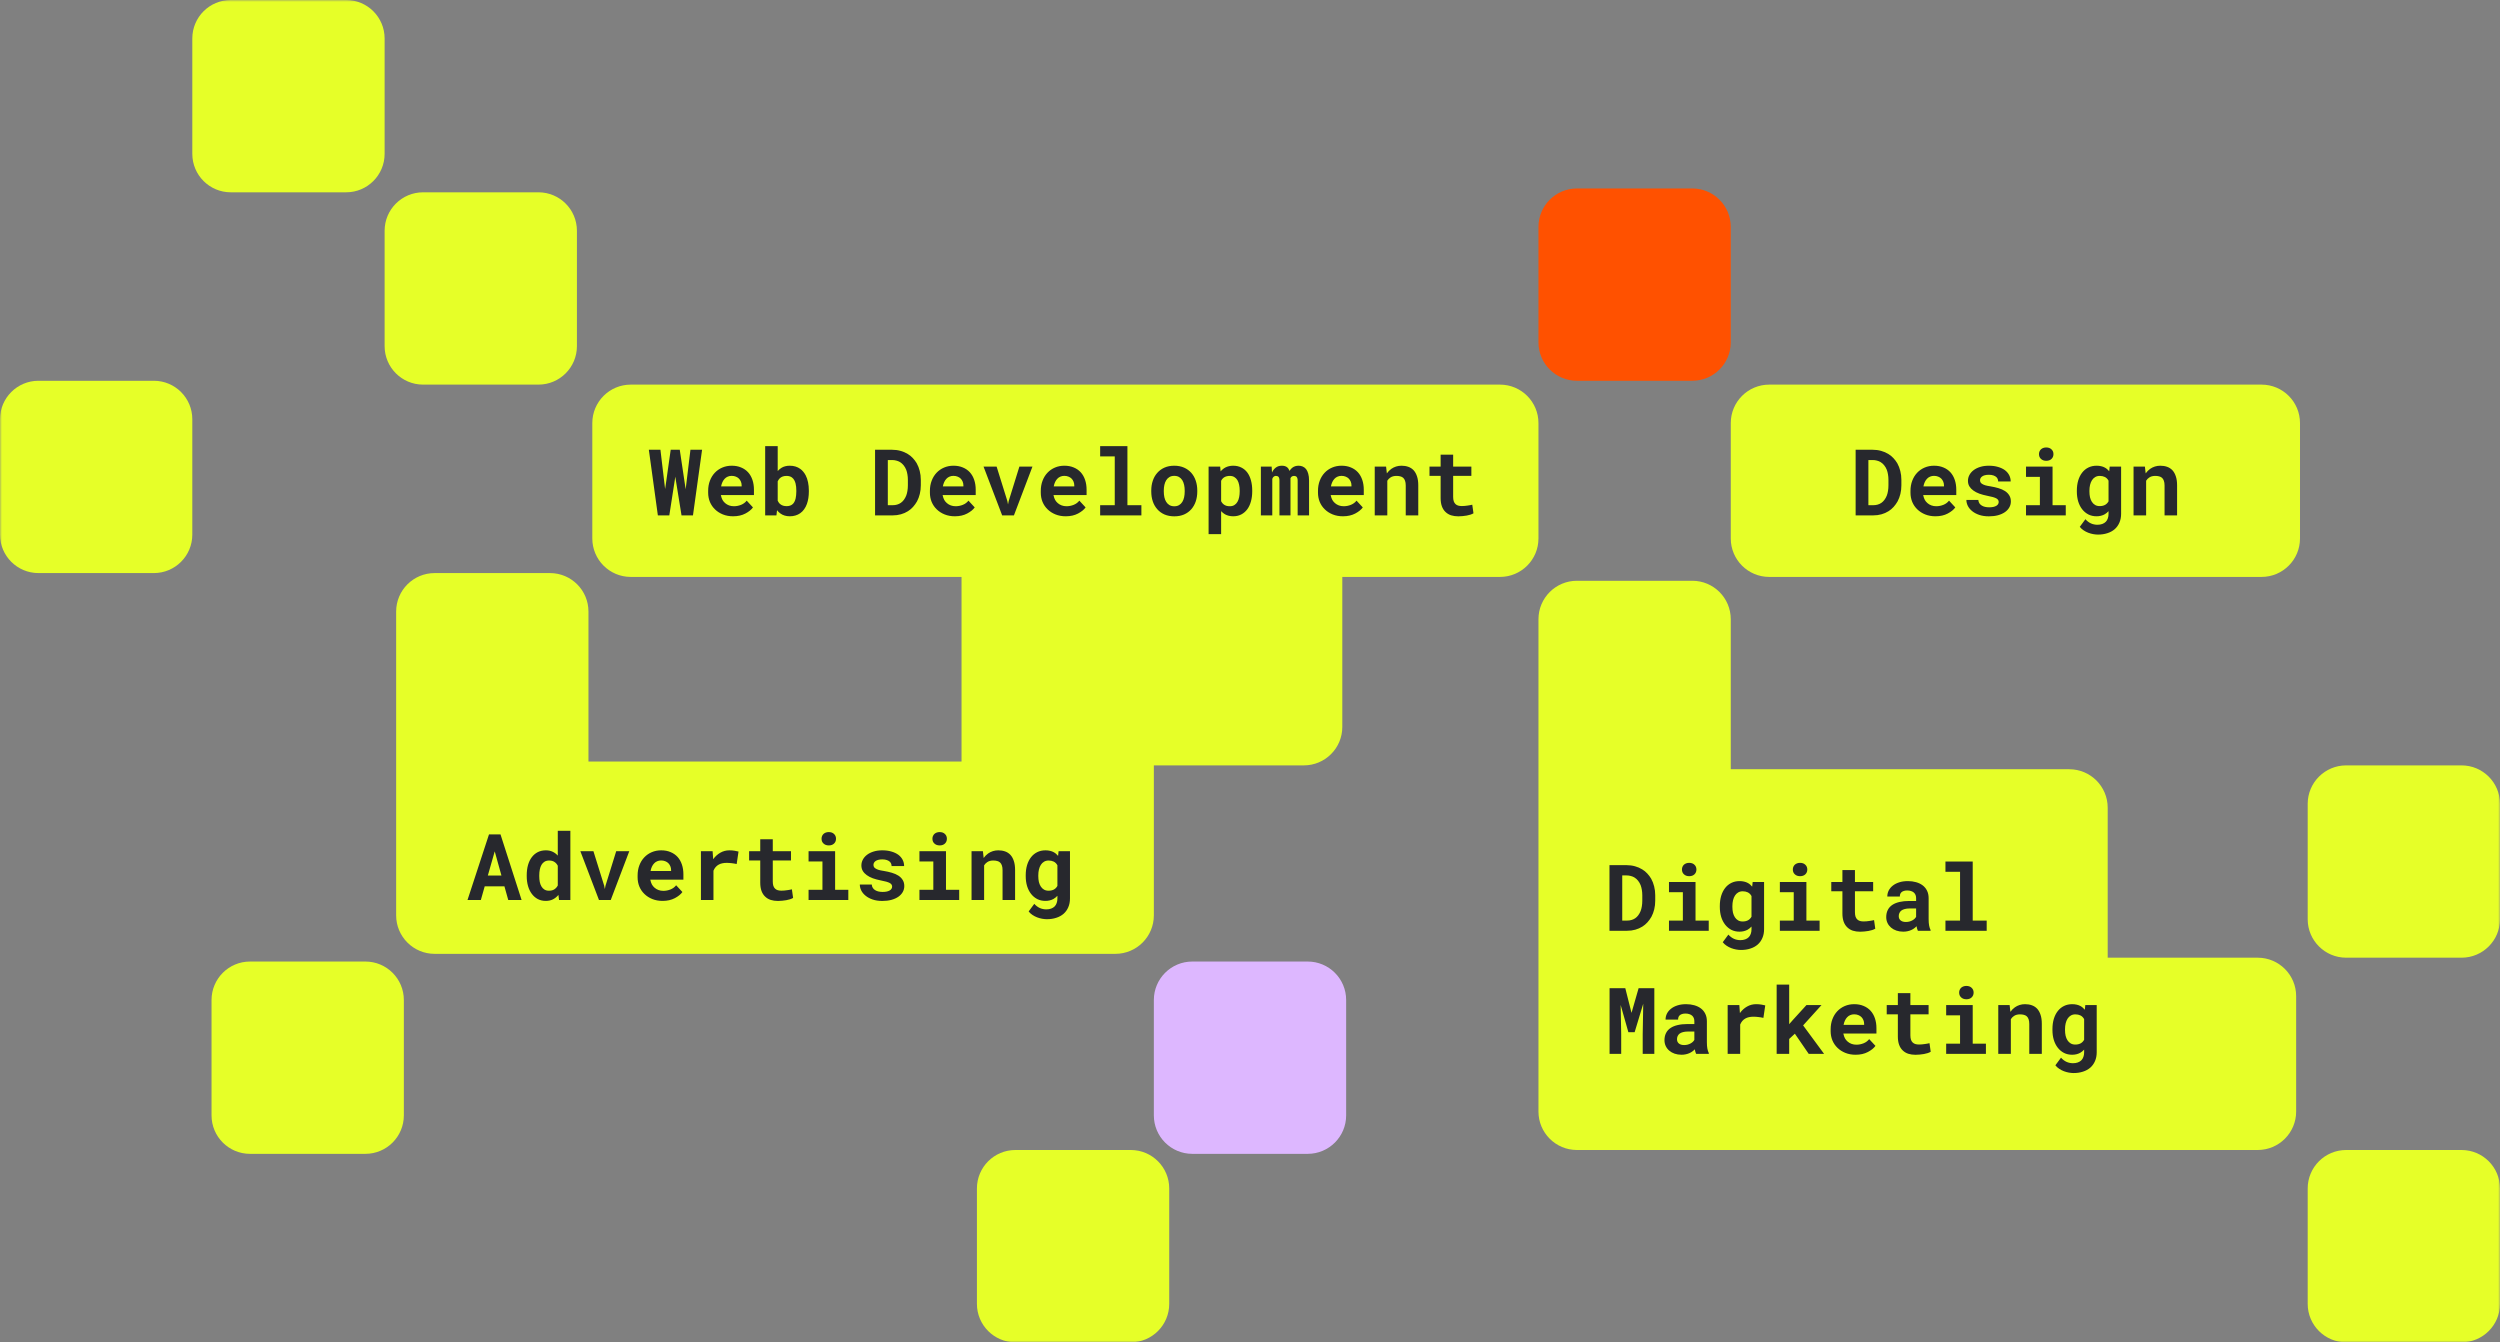 <svg width="650" height="349" viewBox="0 0 650 349" fill="none" xmlns="http://www.w3.org/2000/svg">
<rect x="0" y="0" width="650" height="349" fill="#808080" stroke="none"/>
<g clip-path="url(#clip0_488_311)">
<mask id="mask0_488_311" style="mask-type:luminance" maskUnits="userSpaceOnUse" x="0" y="0" width="650" height="349">
<path d="M650 0H0V349H650V0Z" fill="white"/>
</mask>
<g mask="url(#mask0_488_311)">
<path d="M140 50H110C104.477 50 100 54.477 100 60V90C100 95.523 104.477 100 110 100H140C145.523 100 150 95.523 150 90V60C150 54.477 145.523 50 140 50Z" fill="#E6FF28"/>
<path d="M294 299H264C258.477 299 254 303.477 254 309V339C254 344.523 258.477 349 264 349H294C299.523 349 304 344.523 304 339V309C304 303.477 299.523 299 294 299Z" fill="#E6FF28"/>
<path d="M90 0H60C54.477 0 50 4.477 50 10V40C50 45.523 54.477 50 60 50H90C95.523 50 100 45.523 100 40V10C100 4.477 95.523 0 90 0Z" fill="#E6FF28"/>
<path d="M640 199H610C604.477 199 600 203.477 600 209V239C600 244.523 604.477 249 610 249H640C645.523 249 650 244.523 650 239V209C650 203.477 645.523 199 640 199Z" fill="#E6FF28"/>
<path d="M640 299H610C604.477 299 600 303.477 600 309V339C600 344.523 604.477 349 610 349H640C645.523 349 650 344.523 650 339V309C650 303.477 645.523 299 640 299Z" fill="#E6FF28"/>
<path d="M40 99H10C4.477 99 0 103.477 0 109V139C0 144.523 4.477 149 10 149H40C45.523 149 50 144.523 50 139V109C50 103.477 45.523 99 40 99Z" fill="#E6FF28"/>
<path d="M340 250H310C304.477 250 300 254.477 300 260V290C300 295.523 304.477 300 310 300H340C345.523 300 350 295.523 350 290V260C350 254.477 345.523 250 340 250Z" fill="#DDB7FF"/>
<path d="M440 49H410C404.477 49 400 53.477 400 59V89C400 94.523 404.477 99 410 99H440C445.523 99 450 94.523 450 89V59C450 53.477 445.523 49 440 49Z" fill="#FF5100"/>
<path d="M95 250H65C59.477 250 55 254.477 55 260V290C55 295.523 59.477 300 65 300H95C100.523 300 105 295.523 105 290V260C105 254.477 100.523 250 95 250Z" fill="#E6FF28"/>
<path d="M410 151C404.477 151 400 155.477 400 161V289C400 294.523 404.477 299 410 299H587C592.523 299 597 294.523 597 289V259C597 253.477 592.523 249 587 249H548V210C548 204.477 543.523 200 538 200H450V161C450 155.477 445.523 151 440 151H410Z" fill="#E6FF28"/>
<path d="M390 100C395.523 100 400 104.477 400 110V140C400 145.523 395.523 150 390 150H349V189C349 194.523 344.523 199 339 199H300V238C300 243.523 295.523 248 290 248H113C107.477 248 103 243.523 103 238V159C103 153.477 107.477 149 113 149H143C148.523 149 153 153.477 153 159V198H250V150H164C158.477 150 154 145.523 154 140V110C154 104.477 158.477 100 164 100H390Z" fill="#E6FF28"/>
<path d="M460 100C454.477 100 450 104.477 450 110V140C450 145.523 454.477 150 460 150H588C593.523 150 598 145.523 598 140V110C598 104.477 593.523 100 588 100H460Z" fill="#E6FF28"/>
<path d="M418.465 242V224.938H422.883C423.672 224.938 424.41 225.035 425.098 225.23C425.785 225.418 426.41 225.688 426.973 226.039C427.465 226.328 427.902 226.684 428.285 227.105C428.676 227.52 429.016 227.973 429.305 228.465C429.641 229.066 429.898 229.73 430.078 230.457C430.266 231.184 430.359 231.957 430.359 232.777V234.184C430.359 234.973 430.273 235.719 430.102 236.422C429.93 237.125 429.688 237.77 429.375 238.355C429.078 238.879 428.73 239.363 428.332 239.809C427.934 240.246 427.496 240.613 427.02 240.91C426.465 241.262 425.852 241.531 425.18 241.719C424.516 241.906 423.805 242 423.047 242H418.465ZM421.781 227.609V239.352H423.047C423.453 239.352 423.832 239.301 424.184 239.199C424.535 239.098 424.855 238.949 425.145 238.754C425.441 238.551 425.707 238.293 425.941 237.98C426.184 237.66 426.391 237.289 426.562 236.867C426.703 236.5 426.809 236.094 426.879 235.648C426.957 235.195 426.996 234.707 426.996 234.184V232.754C426.996 232.262 426.957 231.797 426.879 231.359C426.809 230.914 426.703 230.508 426.562 230.141C426.391 229.703 426.164 229.312 425.883 228.969C425.609 228.625 425.289 228.344 424.922 228.125C424.641 227.961 424.328 227.836 423.984 227.75C423.648 227.656 423.281 227.609 422.883 227.609H421.781ZM433.934 229.32H440.836V239.352H444.27V242H433.934V239.352H437.543V231.98H433.934V229.32ZM437.309 226.074C437.309 225.824 437.352 225.594 437.438 225.383C437.531 225.164 437.66 224.977 437.824 224.82C437.988 224.672 438.184 224.555 438.41 224.469C438.645 224.383 438.902 224.34 439.184 224.34C439.762 224.34 440.219 224.504 440.555 224.832C440.898 225.152 441.07 225.566 441.07 226.074C441.07 226.582 440.898 227 440.555 227.328C440.219 227.648 439.762 227.809 439.184 227.809C438.902 227.809 438.645 227.766 438.41 227.68C438.184 227.594 437.988 227.473 437.824 227.316C437.66 227.168 437.531 226.988 437.438 226.777C437.352 226.559 437.309 226.324 437.309 226.074ZM447.152 235.566C447.152 234.605 447.27 233.727 447.504 232.93C447.746 232.133 448.09 231.449 448.535 230.879C448.98 230.309 449.52 229.867 450.152 229.555C450.785 229.242 451.5 229.086 452.297 229.086C452.727 229.086 453.117 229.129 453.469 229.215C453.828 229.293 454.152 229.414 454.441 229.578C454.66 229.695 454.863 229.836 455.051 230C455.238 230.156 455.41 230.332 455.566 230.527L455.695 229.32H458.66V241.59C458.66 242.449 458.512 243.215 458.215 243.887C457.926 244.559 457.52 245.125 456.996 245.586C456.465 246.047 455.828 246.395 455.086 246.629C454.352 246.871 453.539 246.992 452.648 246.992C452.266 246.992 451.855 246.953 451.418 246.875C450.98 246.797 450.547 246.676 450.117 246.512C449.688 246.348 449.281 246.137 448.898 245.879C448.516 245.629 448.188 245.328 447.914 244.977L449.379 242.996C449.59 243.238 449.816 243.449 450.059 243.629C450.301 243.816 450.555 243.969 450.82 244.086C451.078 244.203 451.344 244.289 451.617 244.344C451.898 244.406 452.188 244.438 452.484 244.438C452.961 244.438 453.383 244.371 453.75 244.238C454.125 244.105 454.438 243.91 454.688 243.652C454.914 243.418 455.086 243.129 455.203 242.785C455.328 242.441 455.391 242.055 455.391 241.625V240.898C455.234 241.07 455.07 241.227 454.898 241.367C454.727 241.508 454.543 241.633 454.348 241.742C454.059 241.898 453.738 242.02 453.387 242.105C453.043 242.191 452.672 242.234 452.273 242.234C451.484 242.234 450.773 242.074 450.141 241.754C449.516 241.426 448.98 240.977 448.535 240.406C448.09 239.836 447.746 239.16 447.504 238.379C447.27 237.59 447.152 236.734 447.152 235.812V235.566ZM450.422 235.812C450.422 236.344 450.473 236.84 450.574 237.301C450.684 237.754 450.848 238.148 451.066 238.484C451.285 238.828 451.562 239.098 451.898 239.293C452.234 239.488 452.633 239.586 453.094 239.586C453.375 239.586 453.629 239.559 453.855 239.504C454.09 239.449 454.301 239.371 454.488 239.27C454.684 239.16 454.855 239.027 455.004 238.871C455.152 238.715 455.281 238.539 455.391 238.344V232.977C455.273 232.758 455.133 232.566 454.969 232.402C454.805 232.238 454.617 232.105 454.406 232.004C454.227 231.918 454.027 231.852 453.809 231.805C453.598 231.758 453.367 231.734 453.117 231.734C452.656 231.734 452.258 231.836 451.922 232.039C451.586 232.234 451.309 232.504 451.09 232.848C450.863 233.199 450.695 233.609 450.586 234.078C450.477 234.539 450.422 235.035 450.422 235.566V235.812ZM462.762 229.32H469.664V239.352H473.098V242H462.762V239.352H466.371V231.98H462.762V229.32ZM466.137 226.074C466.137 225.824 466.18 225.594 466.266 225.383C466.359 225.164 466.488 224.977 466.652 224.82C466.816 224.672 467.012 224.555 467.238 224.469C467.473 224.383 467.73 224.34 468.012 224.34C468.59 224.34 469.047 224.504 469.383 224.832C469.727 225.152 469.898 225.566 469.898 226.074C469.898 226.582 469.727 227 469.383 227.328C469.047 227.648 468.59 227.809 468.012 227.809C467.73 227.809 467.473 227.766 467.238 227.68C467.012 227.594 466.816 227.473 466.652 227.316C466.488 227.168 466.359 226.988 466.266 226.777C466.18 226.559 466.137 226.324 466.137 226.074ZM482.285 226.215V229.32H487.02V231.723H482.285V237.172C482.285 237.633 482.336 238.02 482.438 238.332C482.547 238.637 482.699 238.879 482.895 239.059C483.09 239.246 483.324 239.379 483.598 239.457C483.879 239.535 484.191 239.574 484.535 239.574C484.785 239.574 485.039 239.562 485.297 239.539C485.562 239.516 485.816 239.484 486.059 239.445C486.293 239.414 486.512 239.379 486.715 239.34C486.926 239.301 487.105 239.262 487.254 239.223L487.57 241.461C487.344 241.594 487.078 241.711 486.773 241.812C486.469 241.906 486.145 241.984 485.801 242.047C485.457 242.109 485.098 242.156 484.723 242.188C484.355 242.227 483.992 242.246 483.633 242.246C482.938 242.246 482.305 242.156 481.734 241.977C481.172 241.789 480.691 241.5 480.293 241.109C479.887 240.727 479.574 240.238 479.355 239.645C479.137 239.043 479.027 238.324 479.027 237.488V231.723H476.133V229.32H479.027V226.215H482.285ZM498.645 242C498.566 241.844 498.5 241.664 498.445 241.461C498.391 241.258 498.344 241.043 498.305 240.816C498.125 241.012 497.918 241.195 497.684 241.367C497.449 241.539 497.191 241.688 496.91 241.812C496.621 241.945 496.305 242.047 495.961 242.117C495.617 242.195 495.246 242.234 494.848 242.234C494.199 242.234 493.602 242.141 493.055 241.953C492.516 241.766 492.051 241.504 491.66 241.168C491.27 240.832 490.965 240.434 490.746 239.973C490.527 239.504 490.418 238.996 490.418 238.449C490.418 237.746 490.555 237.125 490.828 236.586C491.102 236.039 491.512 235.59 492.059 235.238C492.551 234.918 493.156 234.676 493.875 234.512C494.602 234.34 495.434 234.254 496.371 234.254H498.188V233.504C498.188 233.207 498.141 232.941 498.047 232.707C497.953 232.465 497.812 232.258 497.625 232.086C497.43 231.906 497.184 231.77 496.887 231.676C496.598 231.574 496.258 231.523 495.867 231.523C495.523 231.523 495.227 231.566 494.977 231.652C494.727 231.73 494.523 231.844 494.367 231.992C494.227 232.125 494.121 232.285 494.051 232.473C493.988 232.66 493.957 232.867 493.957 233.094H490.699C490.699 232.555 490.816 232.043 491.051 231.559C491.293 231.074 491.645 230.648 492.105 230.281C492.559 229.914 493.113 229.625 493.77 229.414C494.434 229.195 495.191 229.086 496.043 229.086C496.809 229.086 497.52 229.18 498.176 229.367C498.84 229.555 499.414 229.832 499.898 230.199C500.383 230.566 500.762 231.031 501.035 231.594C501.309 232.148 501.445 232.793 501.445 233.527V238.965C501.445 239.645 501.488 240.207 501.574 240.652C501.66 241.098 501.785 241.48 501.949 241.801V242H498.645ZM495.539 239.715C495.867 239.715 496.172 239.676 496.453 239.598C496.734 239.52 496.988 239.418 497.215 239.293C497.441 239.168 497.637 239.027 497.801 238.871C497.965 238.707 498.094 238.543 498.188 238.379V236.199H496.523C496.016 236.199 495.582 236.25 495.223 236.352C494.863 236.445 494.57 236.578 494.344 236.75C494.117 236.93 493.949 237.145 493.84 237.395C493.73 237.637 493.676 237.902 493.676 238.191C493.676 238.418 493.715 238.629 493.793 238.824C493.879 239.012 494 239.172 494.156 239.305C494.312 239.43 494.504 239.531 494.73 239.609C494.965 239.68 495.234 239.715 495.539 239.715ZM505.816 224H512.906V239.352H516.539V242H505.816V239.352H509.613V226.66H505.816V224ZM422.578 256.938L424.195 263.348L426.035 256.938H430.125V274H427.102V268.949L427.242 260.969L425.004 268.375H423.375L421.371 261.285L421.512 268.949V274H418.488V256.938H422.578ZM440.988 274C440.91 273.844 440.844 273.664 440.789 273.461C440.734 273.258 440.688 273.043 440.648 272.816C440.469 273.012 440.262 273.195 440.027 273.367C439.793 273.539 439.535 273.688 439.254 273.812C438.965 273.945 438.648 274.047 438.305 274.117C437.961 274.195 437.59 274.234 437.191 274.234C436.543 274.234 435.945 274.141 435.398 273.953C434.859 273.766 434.395 273.504 434.004 273.168C433.613 272.832 433.309 272.434 433.09 271.973C432.871 271.504 432.762 270.996 432.762 270.449C432.762 269.746 432.898 269.125 433.172 268.586C433.445 268.039 433.855 267.59 434.402 267.238C434.895 266.918 435.5 266.676 436.219 266.512C436.945 266.34 437.777 266.254 438.715 266.254H440.531V265.504C440.531 265.207 440.484 264.941 440.391 264.707C440.297 264.465 440.156 264.258 439.969 264.086C439.773 263.906 439.527 263.77 439.23 263.676C438.941 263.574 438.602 263.523 438.211 263.523C437.867 263.523 437.57 263.566 437.32 263.652C437.07 263.73 436.867 263.844 436.711 263.992C436.57 264.125 436.465 264.285 436.395 264.473C436.332 264.66 436.301 264.867 436.301 265.094H433.043C433.043 264.555 433.16 264.043 433.395 263.559C433.637 263.074 433.988 262.648 434.449 262.281C434.902 261.914 435.457 261.625 436.113 261.414C436.777 261.195 437.535 261.086 438.387 261.086C439.152 261.086 439.863 261.18 440.52 261.367C441.184 261.555 441.758 261.832 442.242 262.199C442.727 262.566 443.105 263.031 443.379 263.594C443.652 264.148 443.789 264.793 443.789 265.527V270.965C443.789 271.645 443.832 272.207 443.918 272.652C444.004 273.098 444.129 273.48 444.293 273.801V274H440.988ZM437.883 271.715C438.211 271.715 438.516 271.676 438.797 271.598C439.078 271.52 439.332 271.418 439.559 271.293C439.785 271.168 439.98 271.027 440.145 270.871C440.309 270.707 440.438 270.543 440.531 270.379V268.199H438.867C438.359 268.199 437.926 268.25 437.566 268.352C437.207 268.445 436.914 268.578 436.688 268.75C436.461 268.93 436.293 269.145 436.184 269.395C436.074 269.637 436.02 269.902 436.02 270.191C436.02 270.418 436.059 270.629 436.137 270.824C436.223 271.012 436.344 271.172 436.5 271.305C436.656 271.43 436.848 271.531 437.074 271.609C437.309 271.68 437.578 271.715 437.883 271.715ZM456.586 261.086C457.078 261.086 457.531 261.121 457.945 261.191C458.367 261.254 458.707 261.324 458.965 261.402L458.484 264.648C458.055 264.547 457.613 264.473 457.16 264.426C456.715 264.371 456.289 264.344 455.883 264.344C455.461 264.344 455.078 264.383 454.734 264.461C454.398 264.531 454.098 264.641 453.832 264.789C453.512 264.961 453.238 265.18 453.012 265.445C452.785 265.711 452.598 266.023 452.449 266.383V274H449.191V261.32H452.227L452.355 263.113L452.379 263.395C452.895 262.676 453.512 262.113 454.23 261.707C454.949 261.293 455.734 261.086 456.586 261.086ZM466.664 268.762L465.188 270.133V274H461.93V256H465.188V266.289L466.172 265.164L469.676 261.32H473.59L468.809 266.605L474.258 274H470.262L466.664 268.762ZM482.461 274.234C481.484 274.234 480.598 274.074 479.801 273.754C479.004 273.434 478.32 272.996 477.75 272.441C477.18 271.895 476.738 271.25 476.426 270.508C476.121 269.758 475.969 268.957 475.969 268.105V267.637C475.969 266.668 476.121 265.785 476.426 264.988C476.73 264.184 477.156 263.492 477.703 262.914C478.25 262.336 478.898 261.887 479.648 261.566C480.398 261.246 481.215 261.086 482.098 261.086C483.012 261.086 483.824 261.238 484.535 261.543C485.254 261.84 485.863 262.262 486.363 262.809C486.855 263.355 487.23 264.016 487.488 264.789C487.746 265.555 487.875 266.402 487.875 267.332V268.715H479.273V268.75C479.383 269.258 479.523 269.668 479.695 269.98C479.867 270.285 480.098 270.562 480.387 270.812C480.684 271.07 481.023 271.27 481.406 271.41C481.789 271.551 482.207 271.621 482.66 271.621C483.301 271.621 483.922 271.5 484.523 271.258C485.125 271.016 485.613 270.652 485.988 270.168L487.617 271.926C487.203 272.512 486.547 273.043 485.648 273.52C484.75 273.996 483.688 274.234 482.461 274.234ZM482.074 263.723C481.707 263.723 481.371 263.789 481.066 263.922C480.762 264.047 480.496 264.23 480.27 264.473C480.035 264.715 479.84 265.004 479.684 265.34C479.527 265.676 479.41 266.051 479.332 266.465H484.676V266.207C484.676 265.863 484.613 265.539 484.488 265.234C484.363 264.93 484.191 264.664 483.973 264.438C483.754 264.219 483.484 264.047 483.164 263.922C482.852 263.789 482.488 263.723 482.074 263.723ZM496.699 258.215V261.32H501.434V263.723H496.699V269.172C496.699 269.633 496.75 270.02 496.852 270.332C496.961 270.637 497.113 270.879 497.309 271.059C497.504 271.246 497.738 271.379 498.012 271.457C498.293 271.535 498.605 271.574 498.949 271.574C499.199 271.574 499.453 271.562 499.711 271.539C499.977 271.516 500.23 271.484 500.473 271.445C500.707 271.414 500.926 271.379 501.129 271.34C501.34 271.301 501.52 271.262 501.668 271.223L501.984 273.461C501.758 273.594 501.492 273.711 501.188 273.812C500.883 273.906 500.559 273.984 500.215 274.047C499.871 274.109 499.512 274.156 499.137 274.188C498.77 274.227 498.406 274.246 498.047 274.246C497.352 274.246 496.719 274.156 496.148 273.977C495.586 273.789 495.105 273.5 494.707 273.109C494.301 272.727 493.988 272.238 493.77 271.645C493.551 271.043 493.441 270.324 493.441 269.488V263.723H490.547V261.32H493.441V258.215H496.699ZM506.004 261.32H512.906V271.352H516.34V274H506.004V271.352H509.613V263.98H506.004V261.32ZM509.379 258.074C509.379 257.824 509.422 257.594 509.508 257.383C509.602 257.164 509.73 256.977 509.895 256.82C510.059 256.672 510.254 256.555 510.48 256.469C510.715 256.383 510.973 256.34 511.254 256.34C511.832 256.34 512.289 256.504 512.625 256.832C512.969 257.152 513.141 257.566 513.141 258.074C513.141 258.582 512.969 259 512.625 259.328C512.289 259.648 511.832 259.809 511.254 259.809C510.973 259.809 510.715 259.766 510.48 259.68C510.254 259.594 510.059 259.473 509.895 259.316C509.73 259.168 509.602 258.988 509.508 258.777C509.422 258.559 509.379 258.324 509.379 258.074ZM519.551 274V261.32H522.504L522.703 263.078C522.867 262.844 523.047 262.629 523.242 262.434C523.438 262.238 523.645 262.062 523.863 261.906C524.238 261.641 524.648 261.438 525.094 261.297C525.539 261.156 526.012 261.086 526.512 261.086C527.152 261.086 527.738 261.18 528.27 261.367C528.801 261.555 529.262 261.852 529.652 262.258C530.035 262.672 530.332 263.203 530.543 263.852C530.762 264.492 530.871 265.273 530.871 266.195V274H527.613V266.242C527.613 265.742 527.555 265.332 527.438 265.012C527.328 264.684 527.168 264.426 526.957 264.238C526.746 264.051 526.492 263.922 526.195 263.852C525.898 263.773 525.562 263.734 525.188 263.734C524.875 263.734 524.586 263.77 524.32 263.84C524.062 263.91 523.832 264.016 523.629 264.156C523.465 264.258 523.316 264.379 523.184 264.52C523.051 264.66 522.93 264.816 522.82 264.988V274H519.551ZM533.637 267.566C533.637 266.605 533.754 265.727 533.988 264.93C534.23 264.133 534.574 263.449 535.02 262.879C535.465 262.309 536.004 261.867 536.637 261.555C537.27 261.242 537.984 261.086 538.781 261.086C539.211 261.086 539.602 261.129 539.953 261.215C540.312 261.293 540.637 261.414 540.926 261.578C541.145 261.695 541.348 261.836 541.535 262C541.723 262.156 541.895 262.332 542.051 262.527L542.18 261.32H545.145V273.59C545.145 274.449 544.996 275.215 544.699 275.887C544.41 276.559 544.004 277.125 543.48 277.586C542.949 278.047 542.312 278.395 541.57 278.629C540.836 278.871 540.023 278.992 539.133 278.992C538.75 278.992 538.34 278.953 537.902 278.875C537.465 278.797 537.031 278.676 536.602 278.512C536.172 278.348 535.766 278.137 535.383 277.879C535 277.629 534.672 277.328 534.398 276.977L535.863 274.996C536.074 275.238 536.301 275.449 536.543 275.629C536.785 275.816 537.039 275.969 537.305 276.086C537.562 276.203 537.828 276.289 538.102 276.344C538.383 276.406 538.672 276.438 538.969 276.438C539.445 276.438 539.867 276.371 540.234 276.238C540.609 276.105 540.922 275.91 541.172 275.652C541.398 275.418 541.57 275.129 541.688 274.785C541.812 274.441 541.875 274.055 541.875 273.625V272.898C541.719 273.07 541.555 273.227 541.383 273.367C541.211 273.508 541.027 273.633 540.832 273.742C540.543 273.898 540.223 274.02 539.871 274.105C539.527 274.191 539.156 274.234 538.758 274.234C537.969 274.234 537.258 274.074 536.625 273.754C536 273.426 535.465 272.977 535.02 272.406C534.574 271.836 534.23 271.16 533.988 270.379C533.754 269.59 533.637 268.734 533.637 267.812V267.566ZM536.906 267.812C536.906 268.344 536.957 268.84 537.059 269.301C537.168 269.754 537.332 270.148 537.551 270.484C537.77 270.828 538.047 271.098 538.383 271.293C538.719 271.488 539.117 271.586 539.578 271.586C539.859 271.586 540.113 271.559 540.34 271.504C540.574 271.449 540.785 271.371 540.973 271.27C541.168 271.16 541.34 271.027 541.488 270.871C541.637 270.715 541.766 270.539 541.875 270.344V264.977C541.758 264.758 541.617 264.566 541.453 264.402C541.289 264.238 541.102 264.105 540.891 264.004C540.711 263.918 540.512 263.852 540.293 263.805C540.082 263.758 539.852 263.734 539.602 263.734C539.141 263.734 538.742 263.836 538.406 264.039C538.07 264.234 537.793 264.504 537.574 264.848C537.348 265.199 537.18 265.609 537.07 266.078C536.961 266.539 536.906 267.035 536.906 267.566V267.812Z" fill="#27282D"/>
<path d="M131.148 230.438H126.027L125.02 234H121.551L127.141 216.938H130.129L135.613 234H132.145L131.148 230.438ZM126.836 227.637H130.375L128.629 221.355L126.836 227.637ZM136.949 227.566C136.949 226.605 137.059 225.727 137.277 224.93C137.504 224.133 137.832 223.449 138.262 222.879C138.691 222.309 139.211 221.867 139.82 221.555C140.438 221.242 141.141 221.086 141.93 221.086C142.594 221.086 143.176 221.207 143.676 221.449C144.184 221.684 144.633 222.02 145.023 222.457V216H148.293V234H145.352L145.188 232.676C144.789 233.168 144.32 233.551 143.781 233.824C143.242 234.098 142.617 234.234 141.906 234.234C141.133 234.234 140.438 234.074 139.82 233.754C139.211 233.426 138.695 232.977 138.273 232.406C137.844 231.836 137.516 231.16 137.289 230.379C137.062 229.59 136.949 228.734 136.949 227.812V227.566ZM140.207 227.812C140.207 228.344 140.25 228.84 140.336 229.301C140.43 229.754 140.578 230.148 140.781 230.484C140.984 230.828 141.246 231.098 141.566 231.293C141.887 231.488 142.277 231.586 142.738 231.586C143.301 231.586 143.766 231.465 144.133 231.223C144.508 230.98 144.805 230.648 145.023 230.227V225.094C144.805 224.664 144.512 224.332 144.145 224.098C143.777 223.855 143.316 223.734 142.762 223.734C142.301 223.734 141.906 223.836 141.578 224.039C141.258 224.234 140.996 224.504 140.793 224.848C140.59 225.199 140.441 225.609 140.348 226.078C140.254 226.539 140.207 227.035 140.207 227.566V227.812ZM155.734 234L150.895 221.32H154.293L157.082 230.262L157.258 231.152L157.434 230.262L160.211 221.32H163.609L158.793 234H155.734ZM172.27 234.234C171.293 234.234 170.406 234.074 169.609 233.754C168.812 233.434 168.129 232.996 167.559 232.441C166.988 231.895 166.547 231.25 166.234 230.508C165.93 229.758 165.777 228.957 165.777 228.105V227.637C165.777 226.668 165.93 225.785 166.234 224.988C166.539 224.184 166.965 223.492 167.512 222.914C168.059 222.336 168.707 221.887 169.457 221.566C170.207 221.246 171.023 221.086 171.906 221.086C172.82 221.086 173.633 221.238 174.344 221.543C175.062 221.84 175.672 222.262 176.172 222.809C176.664 223.355 177.039 224.016 177.297 224.789C177.555 225.555 177.684 226.402 177.684 227.332V228.715H169.082V228.75C169.191 229.258 169.332 229.668 169.504 229.98C169.676 230.285 169.906 230.562 170.195 230.812C170.492 231.07 170.832 231.27 171.215 231.41C171.598 231.551 172.016 231.621 172.469 231.621C173.109 231.621 173.73 231.5 174.332 231.258C174.934 231.016 175.422 230.652 175.797 230.168L177.426 231.926C177.012 232.512 176.355 233.043 175.457 233.52C174.559 233.996 173.496 234.234 172.27 234.234ZM171.883 223.723C171.516 223.723 171.18 223.789 170.875 223.922C170.57 224.047 170.305 224.23 170.078 224.473C169.844 224.715 169.648 225.004 169.492 225.34C169.336 225.676 169.219 226.051 169.141 226.465H174.484V226.207C174.484 225.863 174.422 225.539 174.297 225.234C174.172 224.93 174 224.664 173.781 224.438C173.562 224.219 173.293 224.047 172.973 223.922C172.66 223.789 172.297 223.723 171.883 223.723ZM189.637 221.086C190.129 221.086 190.582 221.121 190.996 221.191C191.418 221.254 191.758 221.324 192.016 221.402L191.535 224.648C191.105 224.547 190.664 224.473 190.211 224.426C189.766 224.371 189.34 224.344 188.934 224.344C188.512 224.344 188.129 224.383 187.785 224.461C187.449 224.531 187.148 224.641 186.883 224.789C186.562 224.961 186.289 225.18 186.062 225.445C185.836 225.711 185.648 226.023 185.5 226.383V234H182.242V221.32H185.277L185.406 223.113L185.43 223.395C185.945 222.676 186.562 222.113 187.281 221.707C188 221.293 188.785 221.086 189.637 221.086ZM200.922 218.215V221.32H205.656V223.723H200.922V229.172C200.922 229.633 200.973 230.02 201.074 230.332C201.184 230.637 201.336 230.879 201.531 231.059C201.727 231.246 201.961 231.379 202.234 231.457C202.516 231.535 202.828 231.574 203.172 231.574C203.422 231.574 203.676 231.562 203.934 231.539C204.199 231.516 204.453 231.484 204.695 231.445C204.93 231.414 205.148 231.379 205.352 231.34C205.562 231.301 205.742 231.262 205.891 231.223L206.207 233.461C205.98 233.594 205.715 233.711 205.41 233.812C205.105 233.906 204.781 233.984 204.438 234.047C204.094 234.109 203.734 234.156 203.359 234.188C202.992 234.227 202.629 234.246 202.27 234.246C201.574 234.246 200.941 234.156 200.371 233.977C199.809 233.789 199.328 233.5 198.93 233.109C198.523 232.727 198.211 232.238 197.992 231.645C197.773 231.043 197.664 230.324 197.664 229.488V223.723H194.77V221.32H197.664V218.215H200.922ZM210.227 221.32H217.129V231.352H220.562V234H210.227V231.352H213.836V223.98H210.227V221.32ZM213.602 218.074C213.602 217.824 213.645 217.594 213.73 217.383C213.824 217.164 213.953 216.977 214.117 216.82C214.281 216.672 214.477 216.555 214.703 216.469C214.938 216.383 215.195 216.34 215.477 216.34C216.055 216.34 216.512 216.504 216.848 216.832C217.191 217.152 217.363 217.566 217.363 218.074C217.363 218.582 217.191 219 216.848 219.328C216.512 219.648 216.055 219.809 215.477 219.809C215.195 219.809 214.938 219.766 214.703 219.68C214.477 219.594 214.281 219.473 214.117 219.316C213.953 219.168 213.824 218.988 213.73 218.777C213.645 218.559 213.602 218.324 213.602 218.074ZM231.953 230.52C231.953 230.324 231.906 230.152 231.812 230.004C231.727 229.855 231.57 229.715 231.344 229.582C231.109 229.457 230.801 229.34 230.418 229.23C230.035 229.121 229.551 229.012 228.965 228.902C228.223 228.754 227.543 228.57 226.926 228.352C226.316 228.125 225.793 227.852 225.355 227.531C224.918 227.219 224.574 226.855 224.324 226.441C224.082 226.027 223.961 225.551 223.961 225.012C223.961 224.488 224.086 223.988 224.336 223.512C224.586 223.035 224.945 222.617 225.414 222.258C225.883 221.898 226.453 221.613 227.125 221.402C227.797 221.191 228.555 221.086 229.398 221.086C230.281 221.086 231.074 221.191 231.777 221.402C232.48 221.605 233.078 221.887 233.57 222.246C234.055 222.613 234.426 223.047 234.684 223.547C234.941 224.047 235.07 224.59 235.07 225.176H231.812C231.812 224.965 231.777 224.77 231.707 224.59C231.637 224.402 231.531 224.234 231.391 224.086C231.195 223.891 230.93 223.734 230.594 223.617C230.266 223.5 229.867 223.441 229.398 223.441C229 223.441 228.652 223.48 228.355 223.559C228.059 223.637 227.816 223.746 227.629 223.887C227.457 224.012 227.324 224.16 227.23 224.332C227.145 224.496 227.102 224.672 227.102 224.859C227.102 225.047 227.141 225.223 227.219 225.387C227.297 225.543 227.438 225.684 227.641 225.809C227.836 225.941 228.105 226.062 228.449 226.172C228.793 226.273 229.23 226.363 229.762 226.441C230.527 226.566 231.238 226.727 231.895 226.922C232.551 227.117 233.117 227.367 233.594 227.672C234.07 227.984 234.441 228.363 234.707 228.809C234.98 229.246 235.117 229.77 235.117 230.379C235.117 230.941 234.98 231.461 234.707 231.938C234.441 232.406 234.062 232.812 233.57 233.156C233.07 233.5 232.469 233.77 231.766 233.965C231.062 234.152 230.277 234.246 229.41 234.246C228.457 234.246 227.613 234.121 226.879 233.871C226.152 233.621 225.543 233.293 225.051 232.887C224.559 232.488 224.184 232.035 223.926 231.527C223.676 231.012 223.551 230.496 223.551 229.98H226.656C226.68 230.324 226.773 230.621 226.938 230.871C227.102 231.113 227.312 231.309 227.57 231.457C227.828 231.613 228.121 231.727 228.449 231.797C228.785 231.867 229.129 231.902 229.48 231.902C229.902 231.902 230.27 231.867 230.582 231.797C230.902 231.719 231.164 231.617 231.367 231.492C231.562 231.367 231.707 231.223 231.801 231.059C231.902 230.895 231.953 230.715 231.953 230.52ZM239.055 221.32H245.957V231.352H249.391V234H239.055V231.352H242.664V223.98H239.055V221.32ZM242.43 218.074C242.43 217.824 242.473 217.594 242.559 217.383C242.652 217.164 242.781 216.977 242.945 216.82C243.109 216.672 243.305 216.555 243.531 216.469C243.766 216.383 244.023 216.34 244.305 216.34C244.883 216.34 245.34 216.504 245.676 216.832C246.02 217.152 246.191 217.566 246.191 218.074C246.191 218.582 246.02 219 245.676 219.328C245.34 219.648 244.883 219.809 244.305 219.809C244.023 219.809 243.766 219.766 243.531 219.68C243.305 219.594 243.109 219.473 242.945 219.316C242.781 219.168 242.652 218.988 242.559 218.777C242.473 218.559 242.43 218.324 242.43 218.074ZM252.602 234V221.32H255.555L255.754 223.078C255.918 222.844 256.098 222.629 256.293 222.434C256.488 222.238 256.695 222.062 256.914 221.906C257.289 221.641 257.699 221.438 258.145 221.297C258.59 221.156 259.062 221.086 259.562 221.086C260.203 221.086 260.789 221.18 261.32 221.367C261.852 221.555 262.312 221.852 262.703 222.258C263.086 222.672 263.383 223.203 263.594 223.852C263.812 224.492 263.922 225.273 263.922 226.195V234H260.664V226.242C260.664 225.742 260.605 225.332 260.488 225.012C260.379 224.684 260.219 224.426 260.008 224.238C259.797 224.051 259.543 223.922 259.246 223.852C258.949 223.773 258.613 223.734 258.238 223.734C257.926 223.734 257.637 223.77 257.371 223.84C257.113 223.91 256.883 224.016 256.68 224.156C256.516 224.258 256.367 224.379 256.234 224.52C256.102 224.66 255.98 224.816 255.871 224.988V234H252.602ZM266.688 227.566C266.688 226.605 266.805 225.727 267.039 224.93C267.281 224.133 267.625 223.449 268.07 222.879C268.516 222.309 269.055 221.867 269.688 221.555C270.32 221.242 271.035 221.086 271.832 221.086C272.262 221.086 272.652 221.129 273.004 221.215C273.363 221.293 273.688 221.414 273.977 221.578C274.195 221.695 274.398 221.836 274.586 222C274.773 222.156 274.945 222.332 275.102 222.527L275.23 221.32H278.195V233.59C278.195 234.449 278.047 235.215 277.75 235.887C277.461 236.559 277.055 237.125 276.531 237.586C276 238.047 275.363 238.395 274.621 238.629C273.887 238.871 273.074 238.992 272.184 238.992C271.801 238.992 271.391 238.953 270.953 238.875C270.516 238.797 270.082 238.676 269.652 238.512C269.223 238.348 268.816 238.137 268.434 237.879C268.051 237.629 267.723 237.328 267.449 236.977L268.914 234.996C269.125 235.238 269.352 235.449 269.594 235.629C269.836 235.816 270.09 235.969 270.355 236.086C270.613 236.203 270.879 236.289 271.152 236.344C271.434 236.406 271.723 236.438 272.02 236.438C272.496 236.438 272.918 236.371 273.285 236.238C273.66 236.105 273.973 235.91 274.223 235.652C274.449 235.418 274.621 235.129 274.738 234.785C274.863 234.441 274.926 234.055 274.926 233.625V232.898C274.77 233.07 274.605 233.227 274.434 233.367C274.262 233.508 274.078 233.633 273.883 233.742C273.594 233.898 273.273 234.02 272.922 234.105C272.578 234.191 272.207 234.234 271.809 234.234C271.02 234.234 270.309 234.074 269.676 233.754C269.051 233.426 268.516 232.977 268.07 232.406C267.625 231.836 267.281 231.16 267.039 230.379C266.805 229.59 266.688 228.734 266.688 227.812V227.566ZM269.957 227.812C269.957 228.344 270.008 228.84 270.109 229.301C270.219 229.754 270.383 230.148 270.602 230.484C270.82 230.828 271.098 231.098 271.434 231.293C271.77 231.488 272.168 231.586 272.629 231.586C272.91 231.586 273.164 231.559 273.391 231.504C273.625 231.449 273.836 231.371 274.023 231.27C274.219 231.16 274.391 231.027 274.539 230.871C274.688 230.715 274.816 230.539 274.926 230.344V224.977C274.809 224.758 274.668 224.566 274.504 224.402C274.34 224.238 274.152 224.105 273.941 224.004C273.762 223.918 273.562 223.852 273.344 223.805C273.133 223.758 272.902 223.734 272.652 223.734C272.191 223.734 271.793 223.836 271.457 224.039C271.121 224.234 270.844 224.504 270.625 224.848C270.398 225.199 270.23 225.609 270.121 226.078C270.012 226.539 269.957 227.035 269.957 227.566V227.812Z" fill="#27282D"/>
<path d="M171.043 134L168.699 116.938H171.711L172.848 126.477L172.93 127.145L173.035 126.441L174.383 116.938H176.738L178.168 126.512L178.273 127.215L178.355 126.5L179.516 116.938H182.539L180.172 134H177.195L175.707 124.789L175.578 123.922L175.449 124.789L174.02 134H171.043ZM190.613 134.234C189.637 134.234 188.75 134.074 187.953 133.754C187.156 133.434 186.473 132.996 185.902 132.441C185.332 131.895 184.891 131.25 184.578 130.508C184.273 129.758 184.121 128.957 184.121 128.105V127.637C184.121 126.668 184.273 125.785 184.578 124.988C184.883 124.184 185.309 123.492 185.855 122.914C186.402 122.336 187.051 121.887 187.801 121.566C188.551 121.246 189.367 121.086 190.25 121.086C191.164 121.086 191.977 121.238 192.688 121.543C193.406 121.84 194.016 122.262 194.516 122.809C195.008 123.355 195.383 124.016 195.641 124.789C195.898 125.555 196.027 126.402 196.027 127.332V128.715H187.426V128.75C187.535 129.258 187.676 129.668 187.848 129.98C188.02 130.285 188.25 130.562 188.539 130.812C188.836 131.07 189.176 131.27 189.559 131.41C189.941 131.551 190.359 131.621 190.812 131.621C191.453 131.621 192.074 131.5 192.676 131.258C193.277 131.016 193.766 130.652 194.141 130.168L195.77 131.926C195.355 132.512 194.699 133.043 193.801 133.52C192.902 133.996 191.84 134.234 190.613 134.234ZM190.227 123.723C189.859 123.723 189.523 123.789 189.219 123.922C188.914 124.047 188.648 124.23 188.422 124.473C188.188 124.715 187.992 125.004 187.836 125.34C187.68 125.676 187.562 126.051 187.484 126.465H192.828V126.207C192.828 125.863 192.766 125.539 192.641 125.234C192.516 124.93 192.344 124.664 192.125 124.438C191.906 124.219 191.637 124.047 191.316 123.922C191.004 123.789 190.641 123.723 190.227 123.723ZM210.301 127.789C210.301 128.398 210.258 128.977 210.172 129.523C210.086 130.062 209.961 130.562 209.797 131.023C209.617 131.531 209.379 131.992 209.082 132.406C208.793 132.82 208.449 133.164 208.051 133.438C207.691 133.695 207.285 133.891 206.832 134.023C206.387 134.164 205.895 134.234 205.355 134.234C204.863 134.234 204.414 134.172 204.008 134.047C203.609 133.93 203.25 133.754 202.93 133.52C202.758 133.402 202.598 133.273 202.449 133.133C202.301 132.984 202.16 132.824 202.027 132.652L201.875 134H198.945V116H202.203V122.469C202.359 122.289 202.527 122.125 202.707 121.977C202.887 121.82 203.078 121.688 203.281 121.578C203.57 121.414 203.883 121.293 204.219 121.215C204.562 121.129 204.934 121.086 205.332 121.086C205.879 121.086 206.379 121.156 206.832 121.297C207.293 121.438 207.703 121.641 208.062 121.906C208.352 122.109 208.613 122.355 208.848 122.645C209.082 122.926 209.289 123.234 209.469 123.57C209.75 124.109 209.957 124.715 210.09 125.387C210.23 126.059 210.301 126.777 210.301 127.543V127.789ZM207.043 127.543C207.043 127.207 207.027 126.883 206.996 126.57C206.965 126.258 206.914 125.965 206.844 125.691C206.758 125.371 206.645 125.086 206.504 124.836C206.371 124.578 206.168 124.344 205.895 124.133C205.715 124 205.512 123.902 205.285 123.84C205.059 123.77 204.801 123.734 204.512 123.734C204.121 123.734 203.777 123.789 203.48 123.898C203.184 124.008 202.93 124.168 202.719 124.379C202.617 124.48 202.523 124.598 202.438 124.73C202.352 124.855 202.273 124.992 202.203 125.141V130.191C202.297 130.387 202.402 130.566 202.52 130.73C202.645 130.887 202.789 131.023 202.953 131.141C203.148 131.289 203.375 131.402 203.633 131.48C203.898 131.559 204.199 131.598 204.535 131.598C204.824 131.598 205.086 131.562 205.32 131.492C205.555 131.422 205.758 131.324 205.93 131.199C206.172 131.027 206.367 130.805 206.516 130.531C206.672 130.25 206.789 129.934 206.867 129.582C206.93 129.324 206.973 129.043 206.996 128.738C207.027 128.434 207.043 128.117 207.043 127.789V127.543ZM227.516 134V116.938H231.934C232.723 116.938 233.461 117.035 234.148 117.23C234.836 117.418 235.461 117.688 236.023 118.039C236.516 118.328 236.953 118.684 237.336 119.105C237.727 119.52 238.066 119.973 238.355 120.465C238.691 121.066 238.949 121.73 239.129 122.457C239.316 123.184 239.41 123.957 239.41 124.777V126.184C239.41 126.973 239.324 127.719 239.152 128.422C238.98 129.125 238.738 129.77 238.426 130.355C238.129 130.879 237.781 131.363 237.383 131.809C236.984 132.246 236.547 132.613 236.07 132.91C235.516 133.262 234.902 133.531 234.23 133.719C233.566 133.906 232.855 134 232.098 134H227.516ZM230.832 119.609V131.352H232.098C232.504 131.352 232.883 131.301 233.234 131.199C233.586 131.098 233.906 130.949 234.195 130.754C234.492 130.551 234.758 130.293 234.992 129.98C235.234 129.66 235.441 129.289 235.613 128.867C235.754 128.5 235.859 128.094 235.93 127.648C236.008 127.195 236.047 126.707 236.047 126.184V124.754C236.047 124.262 236.008 123.797 235.93 123.359C235.859 122.914 235.754 122.508 235.613 122.141C235.441 121.703 235.215 121.312 234.934 120.969C234.66 120.625 234.34 120.344 233.973 120.125C233.691 119.961 233.379 119.836 233.035 119.75C232.699 119.656 232.332 119.609 231.934 119.609H230.832ZM248.27 134.234C247.293 134.234 246.406 134.074 245.609 133.754C244.812 133.434 244.129 132.996 243.559 132.441C242.988 131.895 242.547 131.25 242.234 130.508C241.93 129.758 241.777 128.957 241.777 128.105V127.637C241.777 126.668 241.93 125.785 242.234 124.988C242.539 124.184 242.965 123.492 243.512 122.914C244.059 122.336 244.707 121.887 245.457 121.566C246.207 121.246 247.023 121.086 247.906 121.086C248.82 121.086 249.633 121.238 250.344 121.543C251.062 121.84 251.672 122.262 252.172 122.809C252.664 123.355 253.039 124.016 253.297 124.789C253.555 125.555 253.684 126.402 253.684 127.332V128.715H245.082V128.75C245.191 129.258 245.332 129.668 245.504 129.98C245.676 130.285 245.906 130.562 246.195 130.812C246.492 131.07 246.832 131.27 247.215 131.41C247.598 131.551 248.016 131.621 248.469 131.621C249.109 131.621 249.73 131.5 250.332 131.258C250.934 131.016 251.422 130.652 251.797 130.168L253.426 131.926C253.012 132.512 252.355 133.043 251.457 133.52C250.559 133.996 249.496 134.234 248.27 134.234ZM247.883 123.723C247.516 123.723 247.18 123.789 246.875 123.922C246.57 124.047 246.305 124.23 246.078 124.473C245.844 124.715 245.648 125.004 245.492 125.34C245.336 125.676 245.219 126.051 245.141 126.465H250.484V126.207C250.484 125.863 250.422 125.539 250.297 125.234C250.172 124.93 250 124.664 249.781 124.438C249.562 124.219 249.293 124.047 248.973 123.922C248.66 123.789 248.297 123.723 247.883 123.723ZM260.562 134L255.723 121.32H259.121L261.91 130.262L262.086 131.152L262.262 130.262L265.039 121.32H268.438L263.621 134H260.562ZM277.098 134.234C276.121 134.234 275.234 134.074 274.438 133.754C273.641 133.434 272.957 132.996 272.387 132.441C271.816 131.895 271.375 131.25 271.062 130.508C270.758 129.758 270.605 128.957 270.605 128.105V127.637C270.605 126.668 270.758 125.785 271.062 124.988C271.367 124.184 271.793 123.492 272.34 122.914C272.887 122.336 273.535 121.887 274.285 121.566C275.035 121.246 275.852 121.086 276.734 121.086C277.648 121.086 278.461 121.238 279.172 121.543C279.891 121.84 280.5 122.262 281 122.809C281.492 123.355 281.867 124.016 282.125 124.789C282.383 125.555 282.512 126.402 282.512 127.332V128.715H273.91V128.75C274.02 129.258 274.16 129.668 274.332 129.98C274.504 130.285 274.734 130.562 275.023 130.812C275.32 131.07 275.66 131.27 276.043 131.41C276.426 131.551 276.844 131.621 277.297 131.621C277.938 131.621 278.559 131.5 279.16 131.258C279.762 131.016 280.25 130.652 280.625 130.168L282.254 131.926C281.84 132.512 281.184 133.043 280.285 133.52C279.387 133.996 278.324 134.234 277.098 134.234ZM276.711 123.723C276.344 123.723 276.008 123.789 275.703 123.922C275.398 124.047 275.133 124.23 274.906 124.473C274.672 124.715 274.477 125.004 274.32 125.34C274.164 125.676 274.047 126.051 273.969 126.465H279.312V126.207C279.312 125.863 279.25 125.539 279.125 125.234C279 124.93 278.828 124.664 278.609 124.438C278.391 124.219 278.121 124.047 277.801 123.922C277.488 123.789 277.125 123.723 276.711 123.723ZM286.039 116H293.129V131.352H296.762V134H286.039V131.352H289.836V118.66H286.039V116ZM299.328 127.543C299.328 126.621 299.461 125.77 299.727 124.988C299.992 124.199 300.383 123.516 300.898 122.938C301.406 122.359 302.027 121.906 302.762 121.578C303.504 121.25 304.352 121.086 305.305 121.086C306.258 121.086 307.105 121.25 307.848 121.578C308.59 121.906 309.219 122.359 309.734 122.938C310.242 123.516 310.629 124.199 310.895 124.988C311.16 125.77 311.293 126.621 311.293 127.543V127.789C311.293 128.719 311.16 129.578 310.895 130.367C310.629 131.148 310.242 131.828 309.734 132.406C309.227 132.984 308.602 133.438 307.859 133.766C307.117 134.086 306.273 134.246 305.328 134.246C304.375 134.246 303.523 134.086 302.773 133.766C302.031 133.438 301.406 132.984 300.898 132.406C300.383 131.828 299.992 131.148 299.727 130.367C299.461 129.578 299.328 128.719 299.328 127.789V127.543ZM302.586 127.789C302.586 128.32 302.637 128.82 302.738 129.289C302.84 129.75 303 130.152 303.219 130.496C303.438 130.848 303.719 131.125 304.062 131.328C304.414 131.531 304.836 131.633 305.328 131.633C305.805 131.633 306.215 131.531 306.559 131.328C306.902 131.125 307.184 130.848 307.402 130.496C307.613 130.152 307.77 129.75 307.871 129.289C307.973 128.82 308.023 128.32 308.023 127.789V127.543C308.023 127.027 307.973 126.539 307.871 126.078C307.77 125.617 307.613 125.211 307.402 124.859C307.184 124.508 306.902 124.23 306.559 124.027C306.215 123.824 305.797 123.723 305.305 123.723C304.82 123.723 304.406 123.824 304.062 124.027C303.719 124.23 303.438 124.508 303.219 124.859C303 125.211 302.84 125.617 302.738 126.078C302.637 126.539 302.586 127.027 302.586 127.543V127.789ZM314.234 138.875V121.32H317.246L317.363 122.562C317.535 122.352 317.723 122.164 317.926 122C318.129 121.828 318.348 121.68 318.582 121.555C318.863 121.406 319.172 121.293 319.508 121.215C319.852 121.129 320.219 121.086 320.609 121.086C321.414 121.086 322.125 121.242 322.742 121.555C323.359 121.859 323.879 122.293 324.301 122.855C324.723 123.426 325.039 124.109 325.25 124.906C325.469 125.695 325.578 126.57 325.578 127.531V127.777C325.578 128.699 325.469 129.555 325.25 130.344C325.039 131.133 324.727 131.812 324.312 132.383C323.891 132.961 323.371 133.414 322.754 133.742C322.137 134.07 321.43 134.234 320.633 134.234C320.211 134.234 319.82 134.188 319.461 134.094C319.109 134.008 318.781 133.879 318.477 133.707C318.297 133.598 318.125 133.477 317.961 133.344C317.797 133.211 317.641 133.062 317.492 132.898V138.875H314.234ZM322.32 127.531C322.32 127 322.27 126.504 322.168 126.043C322.074 125.574 321.926 125.168 321.723 124.824C321.512 124.488 321.242 124.223 320.914 124.027C320.594 123.832 320.203 123.734 319.742 123.734C319.477 123.734 319.234 123.762 319.016 123.816C318.797 123.863 318.598 123.934 318.418 124.027C318.215 124.137 318.035 124.273 317.879 124.438C317.73 124.602 317.602 124.793 317.492 125.012V130.309C317.594 130.512 317.715 130.695 317.855 130.859C318.004 131.023 318.172 131.164 318.359 131.281C318.539 131.391 318.746 131.477 318.98 131.539C319.215 131.594 319.477 131.621 319.766 131.621C320.227 131.621 320.617 131.52 320.938 131.316C321.266 131.113 321.531 130.836 321.734 130.484C321.938 130.133 322.086 129.727 322.18 129.266C322.273 128.797 322.32 128.301 322.32 127.777V127.531ZM330.629 121.32L330.723 122.855C330.965 122.309 331.297 121.879 331.719 121.566C332.148 121.246 332.668 121.086 333.277 121.086C333.574 121.086 333.84 121.121 334.074 121.191C334.309 121.262 334.512 121.371 334.684 121.52C334.816 121.629 334.93 121.762 335.023 121.918C335.125 122.066 335.211 122.238 335.281 122.434C335.391 122.246 335.512 122.078 335.645 121.93C335.785 121.773 335.938 121.641 336.102 121.531C336.305 121.391 336.535 121.281 336.793 121.203C337.051 121.125 337.332 121.086 337.637 121.086C338.02 121.086 338.375 121.156 338.703 121.297C339.039 121.438 339.332 121.66 339.582 121.965C339.824 122.277 340.012 122.68 340.145 123.172C340.285 123.656 340.355 124.25 340.355 124.953V134H337.391V124.941C337.391 124.699 337.363 124.5 337.309 124.344C337.262 124.188 337.195 124.062 337.109 123.969C337.023 123.883 336.922 123.824 336.805 123.793C336.695 123.754 336.582 123.734 336.465 123.734C336.34 123.734 336.227 123.75 336.125 123.781C336.031 123.812 335.941 123.855 335.855 123.91C335.785 123.965 335.723 124.027 335.668 124.098C335.613 124.16 335.566 124.234 335.527 124.32C335.527 124.336 335.527 124.371 335.527 124.426C335.527 124.48 335.527 124.555 335.527 124.648V134H332.656V124.93C332.656 124.688 332.633 124.488 332.586 124.332C332.539 124.176 332.477 124.055 332.398 123.969C332.312 123.883 332.215 123.824 332.105 123.793C331.996 123.754 331.879 123.734 331.754 123.734C331.613 123.734 331.488 123.758 331.379 123.805C331.27 123.852 331.172 123.918 331.086 124.004C331.023 124.066 330.969 124.141 330.922 124.227C330.875 124.312 330.832 124.406 330.793 124.508V134H327.828V121.32H330.629ZM349.168 134.234C348.191 134.234 347.305 134.074 346.508 133.754C345.711 133.434 345.027 132.996 344.457 132.441C343.887 131.895 343.445 131.25 343.133 130.508C342.828 129.758 342.676 128.957 342.676 128.105V127.637C342.676 126.668 342.828 125.785 343.133 124.988C343.438 124.184 343.863 123.492 344.41 122.914C344.957 122.336 345.605 121.887 346.355 121.566C347.105 121.246 347.922 121.086 348.805 121.086C349.719 121.086 350.531 121.238 351.242 121.543C351.961 121.84 352.57 122.262 353.07 122.809C353.562 123.355 353.938 124.016 354.195 124.789C354.453 125.555 354.582 126.402 354.582 127.332V128.715H345.98V128.75C346.09 129.258 346.23 129.668 346.402 129.98C346.574 130.285 346.805 130.562 347.094 130.812C347.391 131.07 347.73 131.27 348.113 131.41C348.496 131.551 348.914 131.621 349.367 131.621C350.008 131.621 350.629 131.5 351.23 131.258C351.832 131.016 352.32 130.652 352.695 130.168L354.324 131.926C353.91 132.512 353.254 133.043 352.355 133.52C351.457 133.996 350.395 134.234 349.168 134.234ZM348.781 123.723C348.414 123.723 348.078 123.789 347.773 123.922C347.469 124.047 347.203 124.23 346.977 124.473C346.742 124.715 346.547 125.004 346.391 125.34C346.234 125.676 346.117 126.051 346.039 126.465H351.383V126.207C351.383 125.863 351.32 125.539 351.195 125.234C351.07 124.93 350.898 124.664 350.68 124.438C350.461 124.219 350.191 124.047 349.871 123.922C349.559 123.789 349.195 123.723 348.781 123.723ZM357.43 134V121.32H360.383L360.582 123.078C360.746 122.844 360.926 122.629 361.121 122.434C361.316 122.238 361.523 122.062 361.742 121.906C362.117 121.641 362.527 121.438 362.973 121.297C363.418 121.156 363.891 121.086 364.391 121.086C365.031 121.086 365.617 121.18 366.148 121.367C366.68 121.555 367.141 121.852 367.531 122.258C367.914 122.672 368.211 123.203 368.422 123.852C368.641 124.492 368.75 125.273 368.75 126.195V134H365.492V126.242C365.492 125.742 365.434 125.332 365.316 125.012C365.207 124.684 365.047 124.426 364.836 124.238C364.625 124.051 364.371 123.922 364.074 123.852C363.777 123.773 363.441 123.734 363.066 123.734C362.754 123.734 362.465 123.77 362.199 123.84C361.941 123.91 361.711 124.016 361.508 124.156C361.344 124.258 361.195 124.379 361.062 124.52C360.93 124.66 360.809 124.816 360.699 124.988V134H357.43ZM377.82 118.215V121.32H382.555V123.723H377.82V129.172C377.82 129.633 377.871 130.02 377.973 130.332C378.082 130.637 378.234 130.879 378.43 131.059C378.625 131.246 378.859 131.379 379.133 131.457C379.414 131.535 379.727 131.574 380.07 131.574C380.32 131.574 380.574 131.562 380.832 131.539C381.098 131.516 381.352 131.484 381.594 131.445C381.828 131.414 382.047 131.379 382.25 131.34C382.461 131.301 382.641 131.262 382.789 131.223L383.105 133.461C382.879 133.594 382.613 133.711 382.309 133.812C382.004 133.906 381.68 133.984 381.336 134.047C380.992 134.109 380.633 134.156 380.258 134.188C379.891 134.227 379.527 134.246 379.168 134.246C378.473 134.246 377.84 134.156 377.27 133.977C376.707 133.789 376.227 133.5 375.828 133.109C375.422 132.727 375.109 132.238 374.891 131.645C374.672 131.043 374.562 130.324 374.562 129.488V123.723H371.668V121.32H374.562V118.215H377.82Z" fill="#27282D"/>
<path d="M482.465 134V116.938H486.883C487.672 116.938 488.41 117.035 489.098 117.23C489.785 117.418 490.41 117.688 490.973 118.039C491.465 118.328 491.902 118.684 492.285 119.105C492.676 119.52 493.016 119.973 493.305 120.465C493.641 121.066 493.898 121.73 494.078 122.457C494.266 123.184 494.359 123.957 494.359 124.777V126.184C494.359 126.973 494.273 127.719 494.102 128.422C493.93 129.125 493.688 129.77 493.375 130.355C493.078 130.879 492.73 131.363 492.332 131.809C491.934 132.246 491.496 132.613 491.02 132.91C490.465 133.262 489.852 133.531 489.18 133.719C488.516 133.906 487.805 134 487.047 134H482.465ZM485.781 119.609V131.352H487.047C487.453 131.352 487.832 131.301 488.184 131.199C488.535 131.098 488.855 130.949 489.145 130.754C489.441 130.551 489.707 130.293 489.941 129.98C490.184 129.66 490.391 129.289 490.563 128.867C490.703 128.5 490.809 128.094 490.879 127.648C490.957 127.195 490.996 126.707 490.996 126.184V124.754C490.996 124.262 490.957 123.797 490.879 123.359C490.809 122.914 490.703 122.508 490.563 122.141C490.391 121.703 490.164 121.313 489.883 120.969C489.609 120.625 489.289 120.344 488.922 120.125C488.641 119.961 488.328 119.836 487.984 119.75C487.648 119.656 487.281 119.609 486.883 119.609H485.781ZM503.219 134.234C502.242 134.234 501.355 134.074 500.559 133.754C499.762 133.434 499.078 132.996 498.508 132.441C497.938 131.895 497.496 131.25 497.184 130.508C496.879 129.758 496.727 128.957 496.727 128.105V127.637C496.727 126.668 496.879 125.785 497.184 124.988C497.488 124.184 497.914 123.492 498.461 122.914C499.008 122.336 499.656 121.887 500.406 121.566C501.156 121.246 501.973 121.086 502.855 121.086C503.77 121.086 504.582 121.238 505.293 121.543C506.012 121.84 506.621 122.262 507.121 122.809C507.613 123.355 507.988 124.016 508.246 124.789C508.504 125.555 508.633 126.402 508.633 127.332V128.715H500.031V128.75C500.141 129.258 500.281 129.668 500.453 129.98C500.625 130.285 500.855 130.563 501.145 130.813C501.441 131.07 501.781 131.27 502.164 131.41C502.547 131.551 502.965 131.621 503.418 131.621C504.059 131.621 504.68 131.5 505.281 131.258C505.883 131.016 506.371 130.652 506.746 130.168L508.375 131.926C507.961 132.512 507.305 133.043 506.406 133.52C505.508 133.996 504.445 134.234 503.219 134.234ZM502.832 123.723C502.465 123.723 502.129 123.789 501.824 123.922C501.52 124.047 501.254 124.23 501.027 124.473C500.793 124.715 500.598 125.004 500.441 125.34C500.285 125.676 500.168 126.051 500.09 126.465H505.434V126.207C505.434 125.863 505.371 125.539 505.246 125.234C505.121 124.93 504.949 124.664 504.73 124.438C504.512 124.219 504.242 124.047 503.922 123.922C503.609 123.789 503.246 123.723 502.832 123.723ZM519.66 130.52C519.66 130.324 519.613 130.152 519.52 130.004C519.434 129.855 519.277 129.715 519.051 129.582C518.816 129.457 518.508 129.34 518.125 129.23C517.742 129.121 517.258 129.012 516.672 128.902C515.93 128.754 515.25 128.57 514.633 128.352C514.023 128.125 513.5 127.852 513.063 127.531C512.625 127.219 512.281 126.855 512.031 126.441C511.789 126.027 511.668 125.551 511.668 125.012C511.668 124.488 511.793 123.988 512.043 123.512C512.293 123.035 512.652 122.617 513.121 122.258C513.59 121.898 514.16 121.613 514.832 121.402C515.504 121.191 516.262 121.086 517.105 121.086C517.988 121.086 518.781 121.191 519.484 121.402C520.188 121.605 520.785 121.887 521.277 122.246C521.762 122.613 522.133 123.047 522.391 123.547C522.648 124.047 522.777 124.59 522.777 125.176H519.52C519.52 124.965 519.484 124.77 519.414 124.59C519.344 124.402 519.238 124.234 519.098 124.086C518.902 123.891 518.637 123.734 518.301 123.617C517.973 123.5 517.574 123.441 517.105 123.441C516.707 123.441 516.359 123.48 516.063 123.559C515.766 123.637 515.523 123.746 515.336 123.887C515.164 124.012 515.031 124.16 514.938 124.332C514.852 124.496 514.809 124.672 514.809 124.859C514.809 125.047 514.848 125.223 514.926 125.387C515.004 125.543 515.145 125.684 515.348 125.809C515.543 125.941 515.813 126.063 516.156 126.172C516.5 126.273 516.938 126.363 517.469 126.441C518.234 126.566 518.945 126.727 519.602 126.922C520.258 127.117 520.824 127.367 521.301 127.672C521.777 127.984 522.148 128.363 522.414 128.809C522.688 129.246 522.824 129.77 522.824 130.379C522.824 130.941 522.688 131.461 522.414 131.938C522.148 132.406 521.77 132.813 521.277 133.156C520.777 133.5 520.176 133.77 519.473 133.965C518.77 134.152 517.984 134.246 517.117 134.246C516.164 134.246 515.32 134.121 514.586 133.871C513.859 133.621 513.25 133.293 512.758 132.887C512.266 132.488 511.891 132.035 511.633 131.527C511.383 131.012 511.258 130.496 511.258 129.98H514.363C514.387 130.324 514.48 130.621 514.645 130.871C514.809 131.113 515.02 131.309 515.277 131.457C515.535 131.613 515.828 131.727 516.156 131.797C516.492 131.867 516.836 131.902 517.188 131.902C517.609 131.902 517.977 131.867 518.289 131.797C518.609 131.719 518.871 131.617 519.074 131.492C519.27 131.367 519.414 131.223 519.508 131.059C519.609 130.895 519.66 130.715 519.66 130.52ZM526.762 121.32H533.664V131.352H537.098V134H526.762V131.352H530.371V123.98H526.762V121.32ZM530.137 118.074C530.137 117.824 530.18 117.594 530.266 117.383C530.359 117.164 530.488 116.977 530.652 116.82C530.816 116.672 531.012 116.555 531.238 116.469C531.473 116.383 531.73 116.34 532.012 116.34C532.59 116.34 533.047 116.504 533.383 116.832C533.727 117.152 533.898 117.566 533.898 118.074C533.898 118.582 533.727 119 533.383 119.328C533.047 119.648 532.59 119.809 532.012 119.809C531.73 119.809 531.473 119.766 531.238 119.68C531.012 119.594 530.816 119.473 530.652 119.316C530.488 119.168 530.359 118.988 530.266 118.777C530.18 118.559 530.137 118.324 530.137 118.074ZM539.98 127.566C539.98 126.605 540.098 125.727 540.332 124.93C540.574 124.133 540.918 123.449 541.363 122.879C541.809 122.309 542.348 121.867 542.98 121.555C543.613 121.242 544.328 121.086 545.125 121.086C545.555 121.086 545.945 121.129 546.297 121.215C546.656 121.293 546.98 121.414 547.27 121.578C547.488 121.695 547.691 121.836 547.879 122C548.066 122.156 548.238 122.332 548.395 122.527L548.523 121.32H551.488V133.59C551.488 134.449 551.34 135.215 551.043 135.887C550.754 136.559 550.348 137.125 549.824 137.586C549.293 138.047 548.656 138.395 547.914 138.629C547.18 138.871 546.367 138.992 545.477 138.992C545.094 138.992 544.684 138.953 544.246 138.875C543.809 138.797 543.375 138.676 542.945 138.512C542.516 138.348 542.109 138.137 541.727 137.879C541.344 137.629 541.016 137.328 540.742 136.977L542.207 134.996C542.418 135.238 542.645 135.449 542.887 135.629C543.129 135.816 543.383 135.969 543.648 136.086C543.906 136.203 544.172 136.289 544.445 136.344C544.727 136.406 545.016 136.438 545.313 136.438C545.789 136.438 546.211 136.371 546.578 136.238C546.953 136.105 547.266 135.91 547.516 135.652C547.742 135.418 547.914 135.129 548.031 134.785C548.156 134.441 548.219 134.055 548.219 133.625V132.898C548.063 133.07 547.898 133.227 547.727 133.367C547.555 133.508 547.371 133.633 547.176 133.742C546.887 133.898 546.566 134.02 546.215 134.105C545.871 134.191 545.5 134.234 545.102 134.234C544.313 134.234 543.602 134.074 542.969 133.754C542.344 133.426 541.809 132.977 541.363 132.406C540.918 131.836 540.574 131.16 540.332 130.379C540.098 129.59 539.98 128.734 539.98 127.813V127.566ZM543.25 127.813C543.25 128.344 543.301 128.84 543.402 129.301C543.512 129.754 543.676 130.148 543.895 130.484C544.113 130.828 544.391 131.098 544.727 131.293C545.063 131.488 545.461 131.586 545.922 131.586C546.203 131.586 546.457 131.559 546.684 131.504C546.918 131.449 547.129 131.371 547.316 131.27C547.512 131.16 547.684 131.027 547.832 130.871C547.98 130.715 548.109 130.539 548.219 130.344V124.977C548.102 124.758 547.961 124.566 547.797 124.402C547.633 124.238 547.445 124.105 547.234 124.004C547.055 123.918 546.855 123.852 546.637 123.805C546.426 123.758 546.195 123.734 545.945 123.734C545.484 123.734 545.086 123.836 544.75 124.039C544.414 124.234 544.137 124.504 543.918 124.848C543.691 125.199 543.523 125.609 543.414 126.078C543.305 126.539 543.25 127.035 543.25 127.566V127.813ZM554.723 134V121.32H557.676L557.875 123.078C558.039 122.844 558.219 122.629 558.414 122.434C558.609 122.238 558.816 122.063 559.035 121.906C559.41 121.641 559.82 121.438 560.266 121.297C560.711 121.156 561.184 121.086 561.684 121.086C562.324 121.086 562.91 121.18 563.441 121.367C563.973 121.555 564.434 121.852 564.824 122.258C565.207 122.672 565.504 123.203 565.715 123.852C565.934 124.492 566.043 125.273 566.043 126.195V134H562.785V126.242C562.785 125.742 562.727 125.332 562.609 125.012C562.5 124.684 562.34 124.426 562.129 124.238C561.918 124.051 561.664 123.922 561.367 123.852C561.07 123.773 560.734 123.734 560.359 123.734C560.047 123.734 559.758 123.77 559.492 123.84C559.234 123.91 559.004 124.016 558.801 124.156C558.637 124.258 558.488 124.379 558.355 124.52C558.223 124.66 558.102 124.816 557.992 124.988V134H554.723Z" fill="#27282D"/>
</g>
</g>
<defs>
<clipPath id="clip0_488_311">
<rect width="650" height="349" fill="white"/>
</clipPath>
</defs>
</svg>
